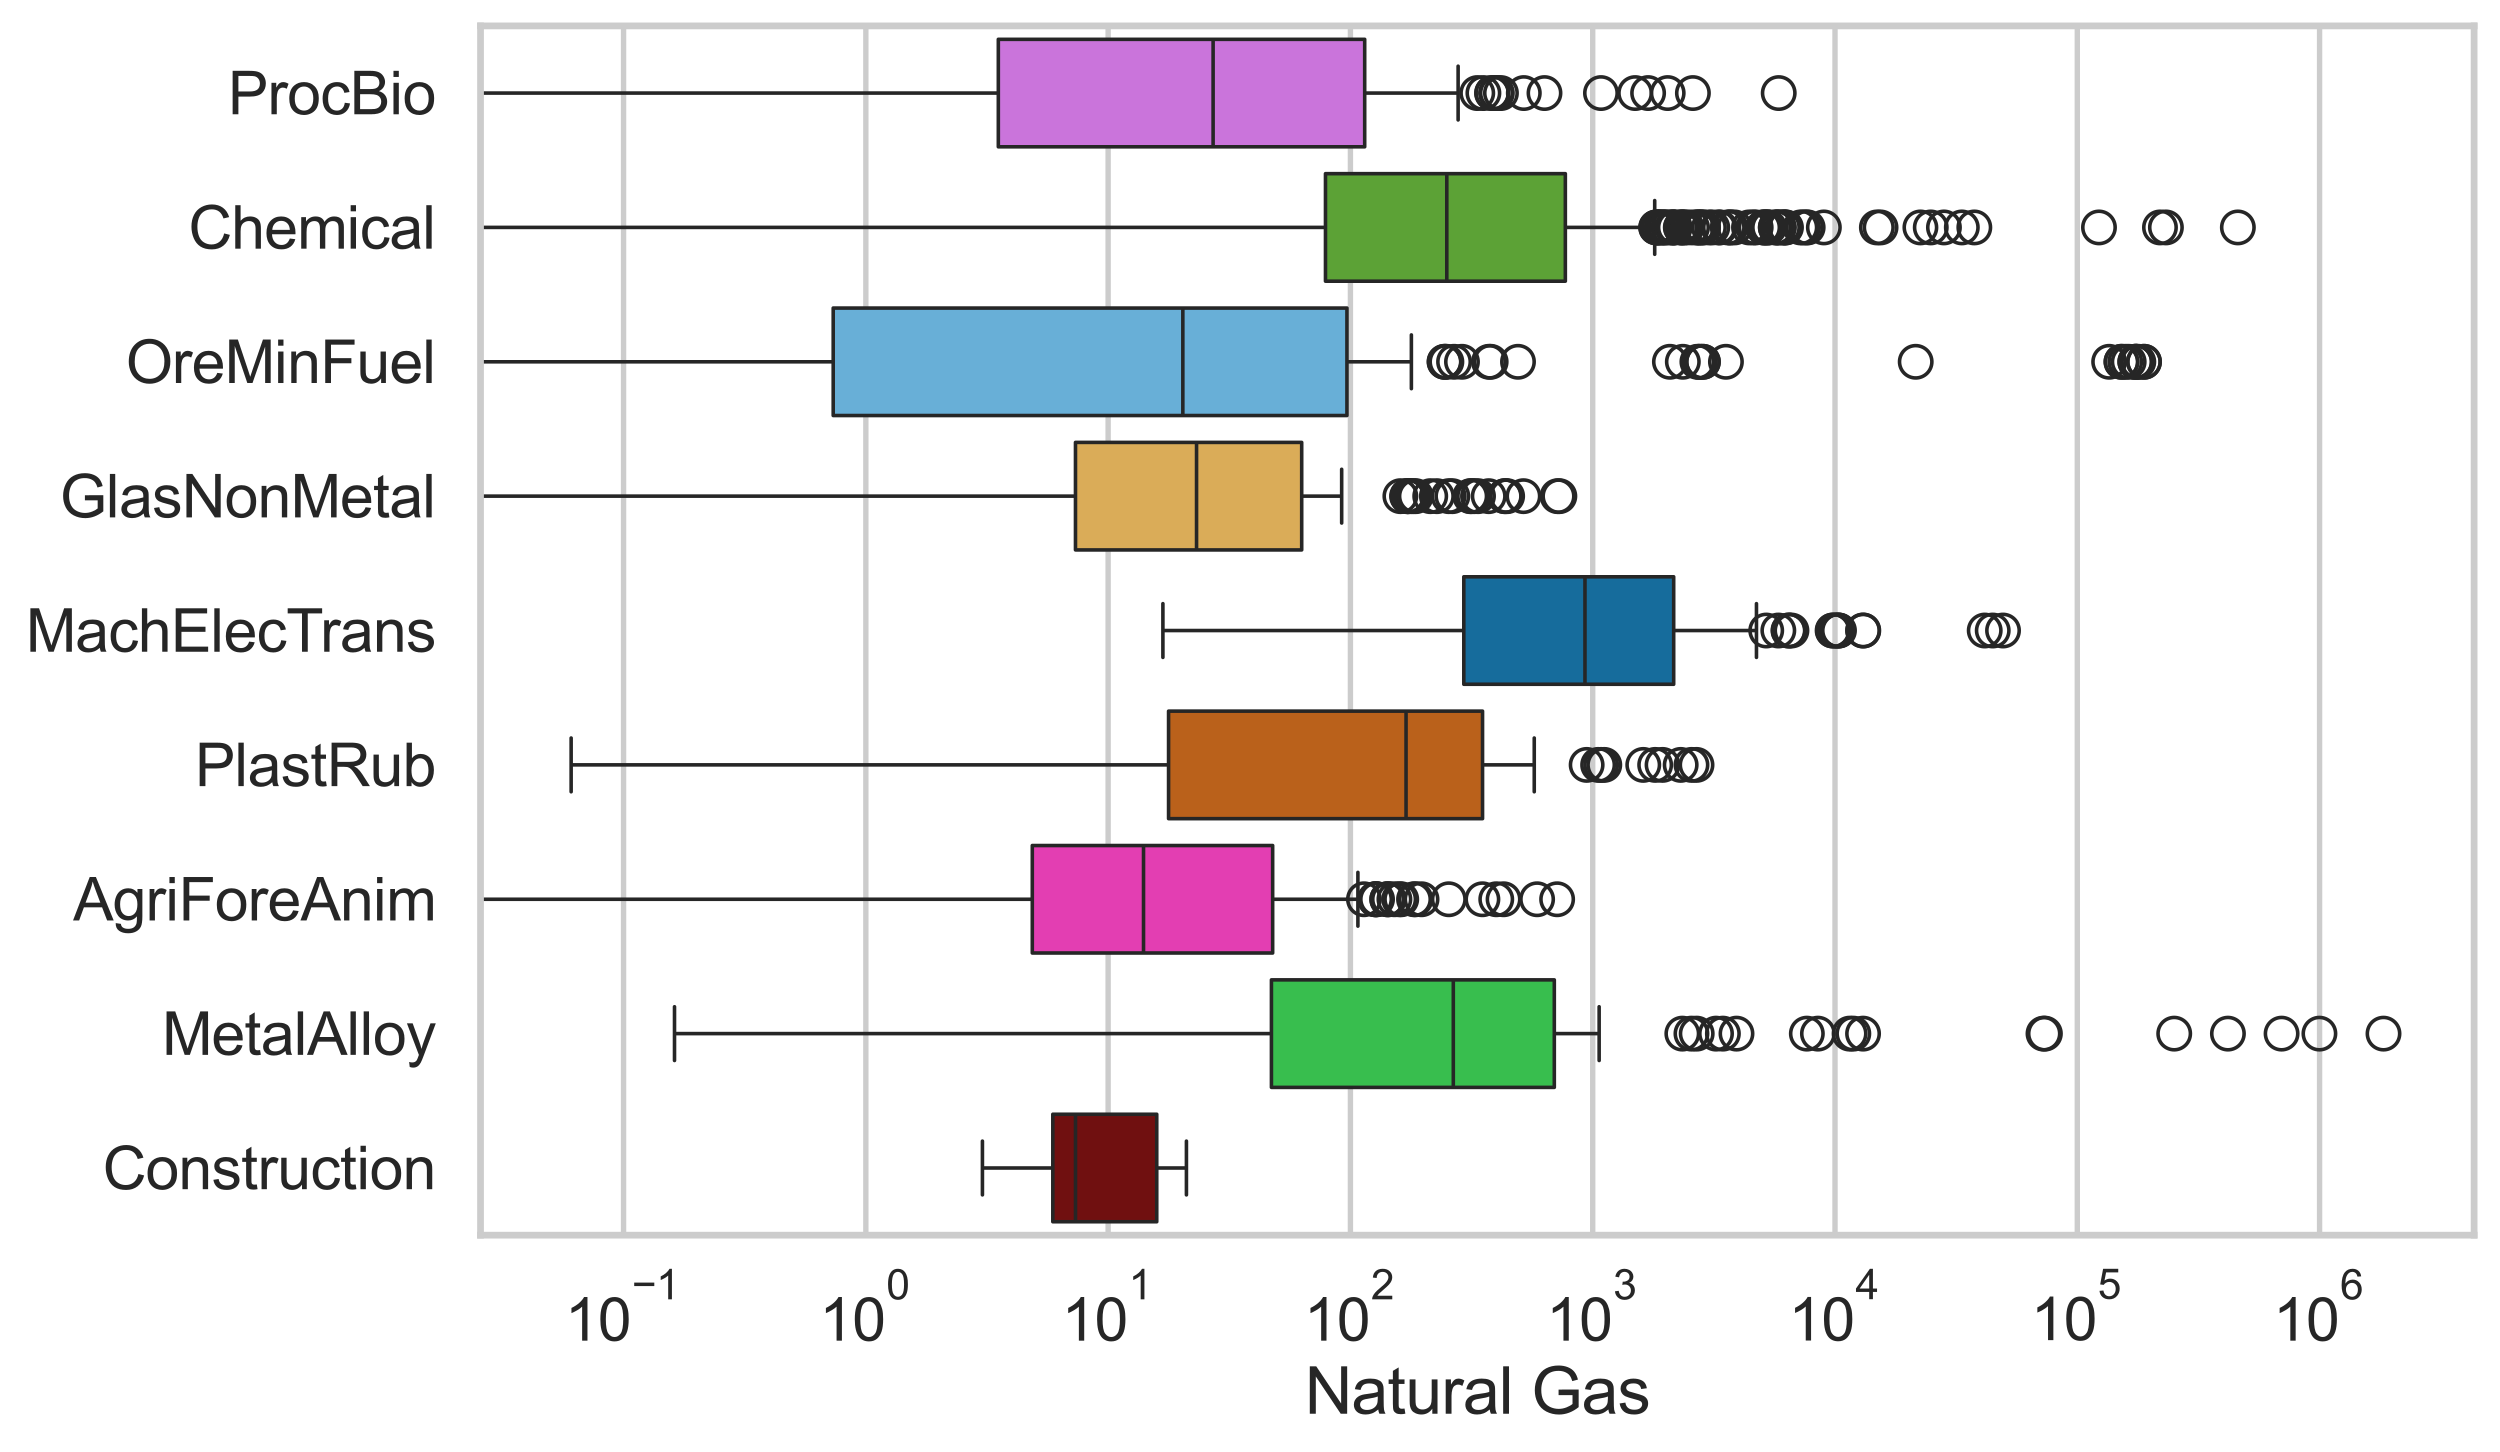 <?xml version="1.0" encoding="utf-8" standalone="no"?>
<!DOCTYPE svg PUBLIC "-//W3C//DTD SVG 1.1//EN"
  "http://www.w3.org/Graphics/SVG/1.1/DTD/svg11.dtd">
<svg xmlns:xlink="http://www.w3.org/1999/xlink" width="695.577pt" height="404.121pt" viewBox="0 0 695.577 404.121" xmlns="http://www.w3.org/2000/svg" version="1.1">
 <defs>
  <style type="text/css">*{stroke-linejoin: round; stroke-linecap: butt}</style>
 </defs>
 <g id="figure_1">
  <g id="patch_1">
   <path d="M 0 404.121 
L 695.577 404.121 
L 695.577 0 
L 0 0 
z
" style="fill: #ffffff"/>
  </g>
  <g id="axes_1">
   <g id="patch_2">
    <path d="M 133.697 343.665 
L 688.377 343.665 
L 688.377 7.2 
L 133.697 7.2 
z
" style="fill: #ffffff"/>
   </g>
   <g id="matplotlib.axis_1">
    <g id="xtick_1">
     <g id="line2d_1">
      <path d="M 173.492 343.665 
L 173.492 7.2 
" clip-path="url(#p4b7db82aac)" style="fill: none; stroke: #cccccc; stroke-width: 1.5; stroke-linecap: round"/>
     </g>
     <g id="text_1">
      <!-- $\mathdefault{10^{-1}}$ -->
      <g style="fill: #262626" transform="translate(157.157 373.18) scale(0.165 -0.165)">
       <defs>
        <path id="ArialMT-31" d="M 2384 0 
L 1822 0 
L 1822 3584 
Q 1619 3391 1289 3197 
Q 959 3003 697 2906 
L 697 3450 
Q 1169 3672 1522 3987 
Q 1875 4303 2022 4600 
L 2384 4600 
L 2384 0 
z
" transform="scale(0.016)"/>
        <path id="ArialMT-30" d="M 266 2259 
Q 266 3072 433 3567 
Q 600 4063 929 4331 
Q 1259 4600 1759 4600 
Q 2128 4600 2406 4451 
Q 2684 4303 2865 4023 
Q 3047 3744 3150 3342 
Q 3253 2941 3253 2259 
Q 3253 1453 3087 958 
Q 2922 463 2592 192 
Q 2263 -78 1759 -78 
Q 1097 -78 719 397 
Q 266 969 266 2259 
z
M 844 2259 
Q 844 1131 1108 757 
Q 1372 384 1759 384 
Q 2147 384 2411 759 
Q 2675 1134 2675 2259 
Q 2675 3391 2411 3762 
Q 2147 4134 1753 4134 
Q 1366 4134 1134 3806 
Q 844 3388 844 2259 
z
" transform="scale(0.016)"/>
        <path id="ArialMT-2212" d="M 3381 1997 
L 356 1997 
L 356 2522 
L 3381 2522 
L 3381 1997 
z
" transform="scale(0.016)"/>
       </defs>
       <use xlink:href="#ArialMT-31" transform="translate(0 0.994)"/>
       <use xlink:href="#ArialMT-30" transform="translate(55.615 0.994)"/>
       <use xlink:href="#ArialMT-2212" transform="translate(112.973 70.688) scale(0.7)"/>
       <use xlink:href="#ArialMT-31" transform="translate(153.852 70.688) scale(0.7)"/>
      </g>
     </g>
    </g>
    <g id="xtick_2">
     <g id="line2d_2">
      <path d="M 240.904 343.665 
L 240.904 7.2 
" clip-path="url(#p4b7db82aac)" style="fill: none; stroke: #cccccc; stroke-width: 1.5; stroke-linecap: round"/>
     </g>
     <g id="text_2">
      <!-- $\mathdefault{10^{0}}$ -->
      <g style="fill: #262626" transform="translate(227.952 373.18) scale(0.165 -0.165)">
       <use xlink:href="#ArialMT-31" transform="translate(0 0.994)"/>
       <use xlink:href="#ArialMT-30" transform="translate(55.615 0.994)"/>
       <use xlink:href="#ArialMT-30" transform="translate(112.973 70.688) scale(0.7)"/>
      </g>
     </g>
    </g>
    <g id="xtick_3">
     <g id="line2d_3">
      <path d="M 308.317 343.665 
L 308.317 7.2 
" clip-path="url(#p4b7db82aac)" style="fill: none; stroke: #cccccc; stroke-width: 1.5; stroke-linecap: round"/>
     </g>
     <g id="text_3">
      <!-- $\mathdefault{10^{1}}$ -->
      <g style="fill: #262626" transform="translate(295.365 373.18) scale(0.165 -0.165)">
       <use xlink:href="#ArialMT-31" transform="translate(0 0.994)"/>
       <use xlink:href="#ArialMT-30" transform="translate(55.615 0.994)"/>
       <use xlink:href="#ArialMT-31" transform="translate(112.973 70.688) scale(0.7)"/>
      </g>
     </g>
    </g>
    <g id="xtick_4">
     <g id="line2d_4">
      <path d="M 375.73 343.665 
L 375.73 7.2 
" clip-path="url(#p4b7db82aac)" style="fill: none; stroke: #cccccc; stroke-width: 1.5; stroke-linecap: round"/>
     </g>
     <g id="text_4">
      <!-- $\mathdefault{10^{2}}$ -->
      <g style="fill: #262626" transform="translate(362.777 373.18) scale(0.165 -0.165)">
       <defs>
        <path id="ArialMT-32" d="M 3222 541 
L 3222 0 
L 194 0 
Q 188 203 259 391 
Q 375 700 629 1000 
Q 884 1300 1366 1694 
Q 2113 2306 2375 2664 
Q 2638 3022 2638 3341 
Q 2638 3675 2398 3904 
Q 2159 4134 1775 4134 
Q 1369 4134 1125 3890 
Q 881 3647 878 3216 
L 300 3275 
Q 359 3922 746 4261 
Q 1134 4600 1788 4600 
Q 2447 4600 2831 4234 
Q 3216 3869 3216 3328 
Q 3216 3053 3103 2787 
Q 2991 2522 2730 2228 
Q 2469 1934 1863 1422 
Q 1356 997 1212 845 
Q 1069 694 975 541 
L 3222 541 
z
" transform="scale(0.016)"/>
       </defs>
       <use xlink:href="#ArialMT-31" transform="translate(0 0.994)"/>
       <use xlink:href="#ArialMT-30" transform="translate(55.615 0.994)"/>
       <use xlink:href="#ArialMT-32" transform="translate(112.973 70.688) scale(0.7)"/>
      </g>
     </g>
    </g>
    <g id="xtick_5">
     <g id="line2d_5">
      <path d="M 443.142 343.665 
L 443.142 7.2 
" clip-path="url(#p4b7db82aac)" style="fill: none; stroke: #cccccc; stroke-width: 1.5; stroke-linecap: round"/>
     </g>
     <g id="text_5">
      <!-- $\mathdefault{10^{3}}$ -->
      <g style="fill: #262626" transform="translate(430.19 373.18) scale(0.165 -0.165)">
       <defs>
        <path id="ArialMT-33" d="M 269 1209 
L 831 1284 
Q 928 806 1161 595 
Q 1394 384 1728 384 
Q 2125 384 2398 659 
Q 2672 934 2672 1341 
Q 2672 1728 2419 1979 
Q 2166 2231 1775 2231 
Q 1616 2231 1378 2169 
L 1441 2663 
Q 1497 2656 1531 2656 
Q 1891 2656 2178 2843 
Q 2466 3031 2466 3422 
Q 2466 3731 2256 3934 
Q 2047 4138 1716 4138 
Q 1388 4138 1169 3931 
Q 950 3725 888 3313 
L 325 3413 
Q 428 3978 793 4289 
Q 1159 4600 1703 4600 
Q 2078 4600 2393 4439 
Q 2709 4278 2876 4000 
Q 3044 3722 3044 3409 
Q 3044 3113 2884 2869 
Q 2725 2625 2413 2481 
Q 2819 2388 3044 2092 
Q 3269 1797 3269 1353 
Q 3269 753 2831 336 
Q 2394 -81 1725 -81 
Q 1122 -81 723 278 
Q 325 638 269 1209 
z
" transform="scale(0.016)"/>
       </defs>
       <use xlink:href="#ArialMT-31" transform="translate(0 0.994)"/>
       <use xlink:href="#ArialMT-30" transform="translate(55.615 0.994)"/>
       <use xlink:href="#ArialMT-33" transform="translate(112.973 70.688) scale(0.7)"/>
      </g>
     </g>
    </g>
    <g id="xtick_6">
     <g id="line2d_6">
      <path d="M 510.555 343.665 
L 510.555 7.2 
" clip-path="url(#p4b7db82aac)" style="fill: none; stroke: #cccccc; stroke-width: 1.5; stroke-linecap: round"/>
     </g>
     <g id="text_6">
      <!-- $\mathdefault{10^{4}}$ -->
      <g style="fill: #262626" transform="translate(497.603 373.015) scale(0.165 -0.165)">
       <defs>
        <path id="ArialMT-34" d="M 2069 0 
L 2069 1097 
L 81 1097 
L 81 1613 
L 2172 4581 
L 2631 4581 
L 2631 1613 
L 3250 1613 
L 3250 1097 
L 2631 1097 
L 2631 0 
L 2069 0 
z
M 2069 1613 
L 2069 3678 
L 634 1613 
L 2069 1613 
z
" transform="scale(0.016)"/>
       </defs>
       <use xlink:href="#ArialMT-31" transform="translate(0 0.202)"/>
       <use xlink:href="#ArialMT-30" transform="translate(55.615 0.202)"/>
       <use xlink:href="#ArialMT-34" transform="translate(112.973 69.895) scale(0.7)"/>
      </g>
     </g>
    </g>
    <g id="xtick_7">
     <g id="line2d_7">
      <path d="M 577.968 343.665 
L 577.968 7.2 
" clip-path="url(#p4b7db82aac)" style="fill: none; stroke: #cccccc; stroke-width: 1.5; stroke-linecap: round"/>
     </g>
     <g id="text_7">
      <!-- $\mathdefault{10^{5}}$ -->
      <g style="fill: #262626" transform="translate(565.015 373.015) scale(0.165 -0.165)">
       <defs>
        <path id="ArialMT-35" d="M 266 1200 
L 856 1250 
Q 922 819 1161 601 
Q 1400 384 1738 384 
Q 2144 384 2425 690 
Q 2706 997 2706 1503 
Q 2706 1984 2436 2262 
Q 2166 2541 1728 2541 
Q 1456 2541 1237 2417 
Q 1019 2294 894 2097 
L 366 2166 
L 809 4519 
L 3088 4519 
L 3088 3981 
L 1259 3981 
L 1013 2750 
Q 1425 3038 1878 3038 
Q 2478 3038 2890 2622 
Q 3303 2206 3303 1553 
Q 3303 931 2941 478 
Q 2500 -78 1738 -78 
Q 1113 -78 717 272 
Q 322 622 266 1200 
z
" transform="scale(0.016)"/>
       </defs>
       <use xlink:href="#ArialMT-31" transform="translate(0 0.88)"/>
       <use xlink:href="#ArialMT-30" transform="translate(55.615 0.88)"/>
       <use xlink:href="#ArialMT-35" transform="translate(112.973 70.573) scale(0.7)"/>
      </g>
     </g>
    </g>
    <g id="xtick_8">
     <g id="line2d_8">
      <path d="M 645.38 343.665 
L 645.38 7.2 
" clip-path="url(#p4b7db82aac)" style="fill: none; stroke: #cccccc; stroke-width: 1.5; stroke-linecap: round"/>
     </g>
     <g id="text_8">
      <!-- $\mathdefault{10^{6}}$ -->
      <g style="fill: #262626" transform="translate(632.428 373.18) scale(0.165 -0.165)">
       <defs>
        <path id="ArialMT-36" d="M 3184 3459 
L 2625 3416 
Q 2550 3747 2413 3897 
Q 2184 4138 1850 4138 
Q 1581 4138 1378 3988 
Q 1113 3794 959 3422 
Q 806 3050 800 2363 
Q 1003 2672 1297 2822 
Q 1591 2972 1913 2972 
Q 2475 2972 2870 2558 
Q 3266 2144 3266 1488 
Q 3266 1056 3080 686 
Q 2894 316 2569 119 
Q 2244 -78 1831 -78 
Q 1128 -78 684 439 
Q 241 956 241 2144 
Q 241 3472 731 4075 
Q 1159 4600 1884 4600 
Q 2425 4600 2770 4297 
Q 3116 3994 3184 3459 
z
M 888 1484 
Q 888 1194 1011 928 
Q 1134 663 1356 523 
Q 1578 384 1822 384 
Q 2178 384 2434 671 
Q 2691 959 2691 1453 
Q 2691 1928 2437 2201 
Q 2184 2475 1800 2475 
Q 1419 2475 1153 2201 
Q 888 1928 888 1484 
z
" transform="scale(0.016)"/>
       </defs>
       <use xlink:href="#ArialMT-31" transform="translate(0 0.994)"/>
       <use xlink:href="#ArialMT-30" transform="translate(55.615 0.994)"/>
       <use xlink:href="#ArialMT-36" transform="translate(112.973 70.688) scale(0.7)"/>
      </g>
     </g>
    </g>
    <g id="xtick_9"/>
    <g id="xtick_10"/>
    <g id="xtick_11"/>
    <g id="xtick_12"/>
    <g id="xtick_13"/>
    <g id="xtick_14"/>
    <g id="xtick_15"/>
    <g id="xtick_16"/>
    <g id="xtick_17"/>
    <g id="xtick_18"/>
    <g id="xtick_19"/>
    <g id="xtick_20"/>
    <g id="xtick_21"/>
    <g id="xtick_22"/>
    <g id="xtick_23"/>
    <g id="xtick_24"/>
    <g id="xtick_25"/>
    <g id="xtick_26"/>
    <g id="xtick_27"/>
    <g id="xtick_28"/>
    <g id="xtick_29"/>
    <g id="xtick_30"/>
    <g id="xtick_31"/>
    <g id="xtick_32"/>
    <g id="xtick_33"/>
    <g id="xtick_34"/>
    <g id="xtick_35"/>
    <g id="xtick_36"/>
    <g id="xtick_37"/>
    <g id="xtick_38"/>
    <g id="xtick_39"/>
    <g id="xtick_40"/>
    <g id="xtick_41"/>
    <g id="xtick_42"/>
    <g id="xtick_43"/>
    <g id="xtick_44"/>
    <g id="xtick_45"/>
    <g id="xtick_46"/>
    <g id="xtick_47"/>
    <g id="xtick_48"/>
    <g id="xtick_49"/>
    <g id="xtick_50"/>
    <g id="xtick_51"/>
    <g id="xtick_52"/>
    <g id="xtick_53"/>
    <g id="xtick_54"/>
    <g id="xtick_55"/>
    <g id="xtick_56"/>
    <g id="xtick_57"/>
    <g id="xtick_58"/>
    <g id="xtick_59"/>
    <g id="xtick_60"/>
    <g id="xtick_61"/>
    <g id="xtick_62"/>
    <g id="xtick_63"/>
    <g id="xtick_64"/>
    <g id="xtick_65"/>
    <g id="xtick_66"/>
    <g id="xtick_67"/>
    <g id="xtick_68"/>
    <g id="xtick_69"/>
    <g id="xtick_70"/>
    <g id="xtick_71"/>
    <g id="xtick_72"/>
    <g id="xtick_73"/>
    <g id="xtick_74"/>
    <g id="text_9">
     <!-- Natural Gas -->
     <g style="fill: #262626" transform="translate(363.021 393.344) scale(0.18 -0.18)">
      <defs>
       <path id="ArialMT-4e" d="M 488 0 
L 488 4581 
L 1109 4581 
L 3516 984 
L 3516 4581 
L 4097 4581 
L 4097 0 
L 3475 0 
L 1069 3600 
L 1069 0 
L 488 0 
z
" transform="scale(0.016)"/>
       <path id="ArialMT-61" d="M 2588 409 
Q 2275 144 1986 34 
Q 1697 -75 1366 -75 
Q 819 -75 525 192 
Q 231 459 231 875 
Q 231 1119 342 1320 
Q 453 1522 633 1644 
Q 813 1766 1038 1828 
Q 1203 1872 1538 1913 
Q 2219 1994 2541 2106 
Q 2544 2222 2544 2253 
Q 2544 2597 2384 2738 
Q 2169 2928 1744 2928 
Q 1347 2928 1158 2789 
Q 969 2650 878 2297 
L 328 2372 
Q 403 2725 575 2942 
Q 747 3159 1072 3276 
Q 1397 3394 1825 3394 
Q 2250 3394 2515 3294 
Q 2781 3194 2906 3042 
Q 3031 2891 3081 2659 
Q 3109 2516 3109 2141 
L 3109 1391 
Q 3109 606 3145 398 
Q 3181 191 3288 0 
L 2700 0 
Q 2613 175 2588 409 
z
M 2541 1666 
Q 2234 1541 1622 1453 
Q 1275 1403 1131 1340 
Q 988 1278 909 1158 
Q 831 1038 831 891 
Q 831 666 1001 516 
Q 1172 366 1500 366 
Q 1825 366 2078 508 
Q 2331 650 2450 897 
Q 2541 1088 2541 1459 
L 2541 1666 
z
" transform="scale(0.016)"/>
       <path id="ArialMT-74" d="M 1650 503 
L 1731 6 
Q 1494 -44 1306 -44 
Q 1000 -44 831 53 
Q 663 150 594 308 
Q 525 466 525 972 
L 525 2881 
L 113 2881 
L 113 3319 
L 525 3319 
L 525 4141 
L 1084 4478 
L 1084 3319 
L 1650 3319 
L 1650 2881 
L 1084 2881 
L 1084 941 
Q 1084 700 1114 631 
Q 1144 563 1211 522 
Q 1278 481 1403 481 
Q 1497 481 1650 503 
z
" transform="scale(0.016)"/>
       <path id="ArialMT-75" d="M 2597 0 
L 2597 488 
Q 2209 -75 1544 -75 
Q 1250 -75 995 37 
Q 741 150 617 320 
Q 494 491 444 738 
Q 409 903 409 1263 
L 409 3319 
L 972 3319 
L 972 1478 
Q 972 1038 1006 884 
Q 1059 663 1231 536 
Q 1403 409 1656 409 
Q 1909 409 2131 539 
Q 2353 669 2445 892 
Q 2538 1116 2538 1541 
L 2538 3319 
L 3100 3319 
L 3100 0 
L 2597 0 
z
" transform="scale(0.016)"/>
       <path id="ArialMT-72" d="M 416 0 
L 416 3319 
L 922 3319 
L 922 2816 
Q 1116 3169 1280 3281 
Q 1444 3394 1641 3394 
Q 1925 3394 2219 3213 
L 2025 2691 
Q 1819 2813 1613 2813 
Q 1428 2813 1281 2702 
Q 1134 2591 1072 2394 
Q 978 2094 978 1738 
L 978 0 
L 416 0 
z
" transform="scale(0.016)"/>
       <path id="ArialMT-6c" d="M 409 0 
L 409 4581 
L 972 4581 
L 972 0 
L 409 0 
z
" transform="scale(0.016)"/>
       <path id="ArialMT-20" transform="scale(0.016)"/>
       <path id="ArialMT-47" d="M 2638 1797 
L 2638 2334 
L 4578 2338 
L 4578 638 
Q 4131 281 3656 101 
Q 3181 -78 2681 -78 
Q 2006 -78 1454 211 
Q 903 500 622 1047 
Q 341 1594 341 2269 
Q 341 2938 620 3517 
Q 900 4097 1425 4378 
Q 1950 4659 2634 4659 
Q 3131 4659 3532 4498 
Q 3934 4338 4162 4050 
Q 4391 3763 4509 3300 
L 3963 3150 
Q 3859 3500 3706 3700 
Q 3553 3900 3268 4020 
Q 2984 4141 2638 4141 
Q 2222 4141 1919 4014 
Q 1616 3888 1430 3681 
Q 1244 3475 1141 3228 
Q 966 2803 966 2306 
Q 966 1694 1177 1281 
Q 1388 869 1791 669 
Q 2194 469 2647 469 
Q 3041 469 3416 620 
Q 3791 772 3984 944 
L 3984 1797 
L 2638 1797 
z
" transform="scale(0.016)"/>
       <path id="ArialMT-73" d="M 197 991 
L 753 1078 
Q 800 744 1014 566 
Q 1228 388 1613 388 
Q 2000 388 2187 545 
Q 2375 703 2375 916 
Q 2375 1106 2209 1216 
Q 2094 1291 1634 1406 
Q 1016 1563 777 1677 
Q 538 1791 414 1992 
Q 291 2194 291 2438 
Q 291 2659 392 2848 
Q 494 3038 669 3163 
Q 800 3259 1026 3326 
Q 1253 3394 1513 3394 
Q 1903 3394 2198 3281 
Q 2494 3169 2634 2976 
Q 2775 2784 2828 2463 
L 2278 2388 
Q 2241 2644 2061 2787 
Q 1881 2931 1553 2931 
Q 1166 2931 1000 2803 
Q 834 2675 834 2503 
Q 834 2394 903 2306 
Q 972 2216 1119 2156 
Q 1203 2125 1616 2013 
Q 2213 1853 2448 1751 
Q 2684 1650 2818 1456 
Q 2953 1263 2953 975 
Q 2953 694 2789 445 
Q 2625 197 2315 61 
Q 2006 -75 1616 -75 
Q 969 -75 630 194 
Q 291 463 197 991 
z
" transform="scale(0.016)"/>
      </defs>
      <use xlink:href="#ArialMT-4e"/>
      <use xlink:href="#ArialMT-61" transform="translate(72.217 0)"/>
      <use xlink:href="#ArialMT-74" transform="translate(127.832 0)"/>
      <use xlink:href="#ArialMT-75" transform="translate(155.615 0)"/>
      <use xlink:href="#ArialMT-72" transform="translate(211.23 0)"/>
      <use xlink:href="#ArialMT-61" transform="translate(244.531 0)"/>
      <use xlink:href="#ArialMT-6c" transform="translate(300.146 0)"/>
      <use xlink:href="#ArialMT-20" transform="translate(322.363 0)"/>
      <use xlink:href="#ArialMT-47" transform="translate(350.146 0)"/>
      <use xlink:href="#ArialMT-61" transform="translate(427.93 0)"/>
      <use xlink:href="#ArialMT-73" transform="translate(483.545 0)"/>
     </g>
    </g>
   </g>
   <g id="matplotlib.axis_2">
    <g id="ytick_1">
     <g id="text_10">
      <!-- ProcBio -->
      <g style="fill: #262626" transform="translate(63.424 31.798) scale(0.165 -0.165)">
       <defs>
        <path id="ArialMT-50" d="M 494 0 
L 494 4581 
L 2222 4581 
Q 2678 4581 2919 4538 
Q 3256 4481 3484 4323 
Q 3713 4166 3852 3881 
Q 3991 3597 3991 3256 
Q 3991 2672 3619 2267 
Q 3247 1863 2275 1863 
L 1100 1863 
L 1100 0 
L 494 0 
z
M 1100 2403 
L 2284 2403 
Q 2872 2403 3119 2622 
Q 3366 2841 3366 3238 
Q 3366 3525 3220 3729 
Q 3075 3934 2838 4000 
Q 2684 4041 2272 4041 
L 1100 4041 
L 1100 2403 
z
" transform="scale(0.016)"/>
        <path id="ArialMT-6f" d="M 213 1659 
Q 213 2581 725 3025 
Q 1153 3394 1769 3394 
Q 2453 3394 2887 2945 
Q 3322 2497 3322 1706 
Q 3322 1066 3130 698 
Q 2938 331 2570 128 
Q 2203 -75 1769 -75 
Q 1072 -75 642 372 
Q 213 819 213 1659 
z
M 791 1659 
Q 791 1022 1069 705 
Q 1347 388 1769 388 
Q 2188 388 2466 706 
Q 2744 1025 2744 1678 
Q 2744 2294 2464 2611 
Q 2184 2928 1769 2928 
Q 1347 2928 1069 2612 
Q 791 2297 791 1659 
z
" transform="scale(0.016)"/>
        <path id="ArialMT-63" d="M 2588 1216 
L 3141 1144 
Q 3050 572 2676 248 
Q 2303 -75 1759 -75 
Q 1078 -75 664 370 
Q 250 816 250 1647 
Q 250 2184 428 2587 
Q 606 2991 970 3192 
Q 1334 3394 1763 3394 
Q 2303 3394 2647 3120 
Q 2991 2847 3088 2344 
L 2541 2259 
Q 2463 2594 2264 2762 
Q 2066 2931 1784 2931 
Q 1359 2931 1093 2626 
Q 828 2322 828 1663 
Q 828 994 1084 691 
Q 1341 388 1753 388 
Q 2084 388 2306 591 
Q 2528 794 2588 1216 
z
" transform="scale(0.016)"/>
        <path id="ArialMT-42" d="M 469 0 
L 469 4581 
L 2188 4581 
Q 2713 4581 3030 4442 
Q 3347 4303 3526 4014 
Q 3706 3725 3706 3409 
Q 3706 3116 3547 2856 
Q 3388 2597 3066 2438 
Q 3481 2316 3704 2022 
Q 3928 1728 3928 1328 
Q 3928 1006 3792 729 
Q 3656 453 3456 303 
Q 3256 153 2954 76 
Q 2653 0 2216 0 
L 469 0 
z
M 1075 2656 
L 2066 2656 
Q 2469 2656 2644 2709 
Q 2875 2778 2992 2937 
Q 3109 3097 3109 3338 
Q 3109 3566 3000 3739 
Q 2891 3913 2687 3977 
Q 2484 4041 1991 4041 
L 1075 4041 
L 1075 2656 
z
M 1075 541 
L 2216 541 
Q 2509 541 2628 563 
Q 2838 600 2978 687 
Q 3119 775 3209 942 
Q 3300 1109 3300 1328 
Q 3300 1584 3169 1773 
Q 3038 1963 2805 2039 
Q 2572 2116 2134 2116 
L 1075 2116 
L 1075 541 
z
" transform="scale(0.016)"/>
        <path id="ArialMT-69" d="M 425 3934 
L 425 4581 
L 988 4581 
L 988 3934 
L 425 3934 
z
M 425 0 
L 425 3319 
L 988 3319 
L 988 0 
L 425 0 
z
" transform="scale(0.016)"/>
       </defs>
       <use xlink:href="#ArialMT-50"/>
       <use xlink:href="#ArialMT-72" transform="translate(66.699 0)"/>
       <use xlink:href="#ArialMT-6f" transform="translate(100 0)"/>
       <use xlink:href="#ArialMT-63" transform="translate(155.615 0)"/>
       <use xlink:href="#ArialMT-42" transform="translate(205.615 0)"/>
       <use xlink:href="#ArialMT-69" transform="translate(272.314 0)"/>
       <use xlink:href="#ArialMT-6f" transform="translate(294.531 0)"/>
      </g>
     </g>
    </g>
    <g id="ytick_2">
     <g id="text_11">
      <!-- Chemical -->
      <g style="fill: #262626" transform="translate(52.428 69.183) scale(0.165 -0.165)">
       <defs>
        <path id="ArialMT-43" d="M 3763 1606 
L 4369 1453 
Q 4178 706 3683 314 
Q 3188 -78 2472 -78 
Q 1731 -78 1267 223 
Q 803 525 561 1097 
Q 319 1669 319 2325 
Q 319 3041 592 3573 
Q 866 4106 1370 4382 
Q 1875 4659 2481 4659 
Q 3169 4659 3637 4309 
Q 4106 3959 4291 3325 
L 3694 3184 
Q 3534 3684 3231 3912 
Q 2928 4141 2469 4141 
Q 1941 4141 1586 3887 
Q 1231 3634 1087 3207 
Q 944 2781 944 2328 
Q 944 1744 1114 1308 
Q 1284 872 1643 656 
Q 2003 441 2422 441 
Q 2931 441 3284 734 
Q 3638 1028 3763 1606 
z
" transform="scale(0.016)"/>
        <path id="ArialMT-68" d="M 422 0 
L 422 4581 
L 984 4581 
L 984 2938 
Q 1378 3394 1978 3394 
Q 2347 3394 2619 3248 
Q 2891 3103 3008 2847 
Q 3125 2591 3125 2103 
L 3125 0 
L 2563 0 
L 2563 2103 
Q 2563 2525 2380 2717 
Q 2197 2909 1863 2909 
Q 1613 2909 1392 2779 
Q 1172 2650 1078 2428 
Q 984 2206 984 1816 
L 984 0 
L 422 0 
z
" transform="scale(0.016)"/>
        <path id="ArialMT-65" d="M 2694 1069 
L 3275 997 
Q 3138 488 2766 206 
Q 2394 -75 1816 -75 
Q 1088 -75 661 373 
Q 234 822 234 1631 
Q 234 2469 665 2931 
Q 1097 3394 1784 3394 
Q 2450 3394 2872 2941 
Q 3294 2488 3294 1666 
Q 3294 1616 3291 1516 
L 816 1516 
Q 847 969 1125 678 
Q 1403 388 1819 388 
Q 2128 388 2347 550 
Q 2566 713 2694 1069 
z
M 847 1978 
L 2700 1978 
Q 2663 2397 2488 2606 
Q 2219 2931 1791 2931 
Q 1403 2931 1139 2672 
Q 875 2413 847 1978 
z
" transform="scale(0.016)"/>
        <path id="ArialMT-6d" d="M 422 0 
L 422 3319 
L 925 3319 
L 925 2853 
Q 1081 3097 1340 3245 
Q 1600 3394 1931 3394 
Q 2300 3394 2536 3241 
Q 2772 3088 2869 2813 
Q 3263 3394 3894 3394 
Q 4388 3394 4653 3120 
Q 4919 2847 4919 2278 
L 4919 0 
L 4359 0 
L 4359 2091 
Q 4359 2428 4304 2576 
Q 4250 2725 4106 2815 
Q 3963 2906 3769 2906 
Q 3419 2906 3187 2673 
Q 2956 2441 2956 1928 
L 2956 0 
L 2394 0 
L 2394 2156 
Q 2394 2531 2256 2718 
Q 2119 2906 1806 2906 
Q 1569 2906 1367 2781 
Q 1166 2656 1075 2415 
Q 984 2175 984 1722 
L 984 0 
L 422 0 
z
" transform="scale(0.016)"/>
       </defs>
       <use xlink:href="#ArialMT-43"/>
       <use xlink:href="#ArialMT-68" transform="translate(72.217 0)"/>
       <use xlink:href="#ArialMT-65" transform="translate(127.832 0)"/>
       <use xlink:href="#ArialMT-6d" transform="translate(183.447 0)"/>
       <use xlink:href="#ArialMT-69" transform="translate(266.748 0)"/>
       <use xlink:href="#ArialMT-63" transform="translate(288.965 0)"/>
       <use xlink:href="#ArialMT-61" transform="translate(338.965 0)"/>
       <use xlink:href="#ArialMT-6c" transform="translate(394.58 0)"/>
      </g>
     </g>
    </g>
    <g id="ytick_3">
     <g id="text_12">
      <!-- OreMinFuel -->
      <g style="fill: #262626" transform="translate(35.013 106.568) scale(0.165 -0.165)">
       <defs>
        <path id="ArialMT-4f" d="M 309 2231 
Q 309 3372 921 4017 
Q 1534 4663 2503 4663 
Q 3138 4663 3647 4359 
Q 4156 4056 4423 3514 
Q 4691 2972 4691 2284 
Q 4691 1588 4409 1038 
Q 4128 488 3612 205 
Q 3097 -78 2500 -78 
Q 1853 -78 1343 234 
Q 834 547 571 1087 
Q 309 1628 309 2231 
z
M 934 2222 
Q 934 1394 1379 917 
Q 1825 441 2497 441 
Q 3181 441 3623 922 
Q 4066 1403 4066 2288 
Q 4066 2847 3877 3264 
Q 3688 3681 3323 3911 
Q 2959 4141 2506 4141 
Q 1863 4141 1398 3698 
Q 934 3256 934 2222 
z
" transform="scale(0.016)"/>
        <path id="ArialMT-4d" d="M 475 0 
L 475 4581 
L 1388 4581 
L 2472 1338 
Q 2622 884 2691 659 
Q 2769 909 2934 1394 
L 4031 4581 
L 4847 4581 
L 4847 0 
L 4263 0 
L 4263 3834 
L 2931 0 
L 2384 0 
L 1059 3900 
L 1059 0 
L 475 0 
z
" transform="scale(0.016)"/>
        <path id="ArialMT-6e" d="M 422 0 
L 422 3319 
L 928 3319 
L 928 2847 
Q 1294 3394 1984 3394 
Q 2284 3394 2536 3286 
Q 2788 3178 2913 3003 
Q 3038 2828 3088 2588 
Q 3119 2431 3119 2041 
L 3119 0 
L 2556 0 
L 2556 2019 
Q 2556 2363 2490 2533 
Q 2425 2703 2258 2804 
Q 2091 2906 1866 2906 
Q 1506 2906 1245 2678 
Q 984 2450 984 1813 
L 984 0 
L 422 0 
z
" transform="scale(0.016)"/>
        <path id="ArialMT-46" d="M 525 0 
L 525 4581 
L 3616 4581 
L 3616 4041 
L 1131 4041 
L 1131 2622 
L 3281 2622 
L 3281 2081 
L 1131 2081 
L 1131 0 
L 525 0 
z
" transform="scale(0.016)"/>
       </defs>
       <use xlink:href="#ArialMT-4f"/>
       <use xlink:href="#ArialMT-72" transform="translate(77.783 0)"/>
       <use xlink:href="#ArialMT-65" transform="translate(111.084 0)"/>
       <use xlink:href="#ArialMT-4d" transform="translate(166.699 0)"/>
       <use xlink:href="#ArialMT-69" transform="translate(250 0)"/>
       <use xlink:href="#ArialMT-6e" transform="translate(272.217 0)"/>
       <use xlink:href="#ArialMT-46" transform="translate(327.832 0)"/>
       <use xlink:href="#ArialMT-75" transform="translate(388.916 0)"/>
       <use xlink:href="#ArialMT-65" transform="translate(444.531 0)"/>
       <use xlink:href="#ArialMT-6c" transform="translate(500.146 0)"/>
      </g>
     </g>
    </g>
    <g id="ytick_4">
     <g id="text_13">
      <!-- GlasNonMetal -->
      <g style="fill: #262626" transform="translate(16.659 143.953) scale(0.165 -0.165)">
       <use xlink:href="#ArialMT-47"/>
       <use xlink:href="#ArialMT-6c" transform="translate(77.783 0)"/>
       <use xlink:href="#ArialMT-61" transform="translate(100 0)"/>
       <use xlink:href="#ArialMT-73" transform="translate(155.615 0)"/>
       <use xlink:href="#ArialMT-4e" transform="translate(205.615 0)"/>
       <use xlink:href="#ArialMT-6f" transform="translate(277.832 0)"/>
       <use xlink:href="#ArialMT-6e" transform="translate(333.447 0)"/>
       <use xlink:href="#ArialMT-4d" transform="translate(389.062 0)"/>
       <use xlink:href="#ArialMT-65" transform="translate(472.363 0)"/>
       <use xlink:href="#ArialMT-74" transform="translate(527.979 0)"/>
       <use xlink:href="#ArialMT-61" transform="translate(555.762 0)"/>
       <use xlink:href="#ArialMT-6c" transform="translate(611.377 0)"/>
      </g>
     </g>
    </g>
    <g id="ytick_5">
     <g id="text_14">
      <!-- MachElecTrans -->
      <g style="fill: #262626" transform="translate(7.2 181.337) scale(0.165 -0.165)">
       <defs>
        <path id="ArialMT-45" d="M 506 0 
L 506 4581 
L 3819 4581 
L 3819 4041 
L 1113 4041 
L 1113 2638 
L 3647 2638 
L 3647 2100 
L 1113 2100 
L 1113 541 
L 3925 541 
L 3925 0 
L 506 0 
z
" transform="scale(0.016)"/>
        <path id="ArialMT-54" d="M 1659 0 
L 1659 4041 
L 150 4041 
L 150 4581 
L 3781 4581 
L 3781 4041 
L 2266 4041 
L 2266 0 
L 1659 0 
z
" transform="scale(0.016)"/>
       </defs>
       <use xlink:href="#ArialMT-4d"/>
       <use xlink:href="#ArialMT-61" transform="translate(83.301 0)"/>
       <use xlink:href="#ArialMT-63" transform="translate(138.916 0)"/>
       <use xlink:href="#ArialMT-68" transform="translate(188.916 0)"/>
       <use xlink:href="#ArialMT-45" transform="translate(244.531 0)"/>
       <use xlink:href="#ArialMT-6c" transform="translate(311.23 0)"/>
       <use xlink:href="#ArialMT-65" transform="translate(333.447 0)"/>
       <use xlink:href="#ArialMT-63" transform="translate(389.062 0)"/>
       <use xlink:href="#ArialMT-54" transform="translate(439.062 0)"/>
       <use xlink:href="#ArialMT-72" transform="translate(496.396 0)"/>
       <use xlink:href="#ArialMT-61" transform="translate(529.697 0)"/>
       <use xlink:href="#ArialMT-6e" transform="translate(585.312 0)"/>
       <use xlink:href="#ArialMT-73" transform="translate(640.928 0)"/>
      </g>
     </g>
    </g>
    <g id="ytick_6">
     <g id="text_15">
      <!-- PlastRub -->
      <g style="fill: #262626" transform="translate(54.248 218.722) scale(0.165 -0.165)">
       <defs>
        <path id="ArialMT-52" d="M 503 0 
L 503 4581 
L 2534 4581 
Q 3147 4581 3465 4457 
Q 3784 4334 3975 4021 
Q 4166 3709 4166 3331 
Q 4166 2844 3850 2509 
Q 3534 2175 2875 2084 
Q 3116 1969 3241 1856 
Q 3506 1613 3744 1247 
L 4541 0 
L 3778 0 
L 3172 953 
Q 2906 1366 2734 1584 
Q 2563 1803 2427 1890 
Q 2291 1978 2150 2013 
Q 2047 2034 1813 2034 
L 1109 2034 
L 1109 0 
L 503 0 
z
M 1109 2559 
L 2413 2559 
Q 2828 2559 3062 2645 
Q 3297 2731 3419 2920 
Q 3541 3109 3541 3331 
Q 3541 3656 3305 3865 
Q 3069 4075 2559 4075 
L 1109 4075 
L 1109 2559 
z
" transform="scale(0.016)"/>
        <path id="ArialMT-62" d="M 941 0 
L 419 0 
L 419 4581 
L 981 4581 
L 981 2947 
Q 1338 3394 1891 3394 
Q 2197 3394 2470 3270 
Q 2744 3147 2920 2923 
Q 3097 2700 3197 2384 
Q 3297 2069 3297 1709 
Q 3297 856 2875 390 
Q 2453 -75 1863 -75 
Q 1275 -75 941 416 
L 941 0 
z
M 934 1684 
Q 934 1088 1097 822 
Q 1363 388 1816 388 
Q 2184 388 2453 708 
Q 2722 1028 2722 1663 
Q 2722 2313 2464 2622 
Q 2206 2931 1841 2931 
Q 1472 2931 1203 2611 
Q 934 2291 934 1684 
z
" transform="scale(0.016)"/>
       </defs>
       <use xlink:href="#ArialMT-50"/>
       <use xlink:href="#ArialMT-6c" transform="translate(66.699 0)"/>
       <use xlink:href="#ArialMT-61" transform="translate(88.916 0)"/>
       <use xlink:href="#ArialMT-73" transform="translate(144.531 0)"/>
       <use xlink:href="#ArialMT-74" transform="translate(194.531 0)"/>
       <use xlink:href="#ArialMT-52" transform="translate(222.314 0)"/>
       <use xlink:href="#ArialMT-75" transform="translate(294.531 0)"/>
       <use xlink:href="#ArialMT-62" transform="translate(350.146 0)"/>
      </g>
     </g>
    </g>
    <g id="ytick_7">
     <g id="text_16">
      <!-- AgriForeAnim -->
      <g style="fill: #262626" transform="translate(20.341 256.107) scale(0.165 -0.165)">
       <defs>
        <path id="ArialMT-41" d="M -9 0 
L 1750 4581 
L 2403 4581 
L 4278 0 
L 3588 0 
L 3053 1388 
L 1138 1388 
L 634 0 
L -9 0 
z
M 1313 1881 
L 2866 1881 
L 2388 3150 
Q 2169 3728 2063 4100 
Q 1975 3659 1816 3225 
L 1313 1881 
z
" transform="scale(0.016)"/>
        <path id="ArialMT-67" d="M 319 -275 
L 866 -356 
Q 900 -609 1056 -725 
Q 1266 -881 1628 -881 
Q 2019 -881 2231 -725 
Q 2444 -569 2519 -288 
Q 2563 -116 2559 434 
Q 2191 0 1641 0 
Q 956 0 581 494 
Q 206 988 206 1678 
Q 206 2153 378 2554 
Q 550 2956 876 3175 
Q 1203 3394 1644 3394 
Q 2231 3394 2613 2919 
L 2613 3319 
L 3131 3319 
L 3131 450 
Q 3131 -325 2973 -648 
Q 2816 -972 2473 -1159 
Q 2131 -1347 1631 -1347 
Q 1038 -1347 672 -1080 
Q 306 -813 319 -275 
z
M 784 1719 
Q 784 1066 1043 766 
Q 1303 466 1694 466 
Q 2081 466 2343 764 
Q 2606 1063 2606 1700 
Q 2606 2309 2336 2618 
Q 2066 2928 1684 2928 
Q 1309 2928 1046 2623 
Q 784 2319 784 1719 
z
" transform="scale(0.016)"/>
       </defs>
       <use xlink:href="#ArialMT-41"/>
       <use xlink:href="#ArialMT-67" transform="translate(66.699 0)"/>
       <use xlink:href="#ArialMT-72" transform="translate(122.314 0)"/>
       <use xlink:href="#ArialMT-69" transform="translate(155.615 0)"/>
       <use xlink:href="#ArialMT-46" transform="translate(177.832 0)"/>
       <use xlink:href="#ArialMT-6f" transform="translate(238.916 0)"/>
       <use xlink:href="#ArialMT-72" transform="translate(294.531 0)"/>
       <use xlink:href="#ArialMT-65" transform="translate(327.832 0)"/>
       <use xlink:href="#ArialMT-41" transform="translate(383.447 0)"/>
       <use xlink:href="#ArialMT-6e" transform="translate(450.146 0)"/>
       <use xlink:href="#ArialMT-69" transform="translate(505.762 0)"/>
       <use xlink:href="#ArialMT-6d" transform="translate(527.979 0)"/>
      </g>
     </g>
    </g>
    <g id="ytick_8">
     <g id="text_17">
      <!-- MetalAlloy -->
      <g style="fill: #262626" transform="translate(45.088 293.492) scale(0.165 -0.165)">
       <defs>
        <path id="ArialMT-79" d="M 397 -1278 
L 334 -750 
Q 519 -800 656 -800 
Q 844 -800 956 -737 
Q 1069 -675 1141 -563 
Q 1194 -478 1313 -144 
Q 1328 -97 1363 -6 
L 103 3319 
L 709 3319 
L 1400 1397 
Q 1534 1031 1641 628 
Q 1738 1016 1872 1384 
L 2581 3319 
L 3144 3319 
L 1881 -56 
Q 1678 -603 1566 -809 
Q 1416 -1088 1222 -1217 
Q 1028 -1347 759 -1347 
Q 597 -1347 397 -1278 
z
" transform="scale(0.016)"/>
       </defs>
       <use xlink:href="#ArialMT-4d"/>
       <use xlink:href="#ArialMT-65" transform="translate(83.301 0)"/>
       <use xlink:href="#ArialMT-74" transform="translate(138.916 0)"/>
       <use xlink:href="#ArialMT-61" transform="translate(166.699 0)"/>
       <use xlink:href="#ArialMT-6c" transform="translate(222.314 0)"/>
       <use xlink:href="#ArialMT-41" transform="translate(244.531 0)"/>
       <use xlink:href="#ArialMT-6c" transform="translate(311.23 0)"/>
       <use xlink:href="#ArialMT-6c" transform="translate(333.447 0)"/>
       <use xlink:href="#ArialMT-6f" transform="translate(355.664 0)"/>
       <use xlink:href="#ArialMT-79" transform="translate(411.279 0)"/>
      </g>
     </g>
    </g>
    <g id="ytick_9">
     <g id="text_18">
      <!-- Construction -->
      <g style="fill: #262626" transform="translate(28.575 330.877) scale(0.165 -0.165)">
       <use xlink:href="#ArialMT-43"/>
       <use xlink:href="#ArialMT-6f" transform="translate(72.217 0)"/>
       <use xlink:href="#ArialMT-6e" transform="translate(127.832 0)"/>
       <use xlink:href="#ArialMT-73" transform="translate(183.447 0)"/>
       <use xlink:href="#ArialMT-74" transform="translate(233.447 0)"/>
       <use xlink:href="#ArialMT-72" transform="translate(261.23 0)"/>
       <use xlink:href="#ArialMT-75" transform="translate(294.531 0)"/>
       <use xlink:href="#ArialMT-63" transform="translate(350.146 0)"/>
       <use xlink:href="#ArialMT-74" transform="translate(400.146 0)"/>
       <use xlink:href="#ArialMT-69" transform="translate(427.93 0)"/>
       <use xlink:href="#ArialMT-6f" transform="translate(450.146 0)"/>
       <use xlink:href="#ArialMT-6e" transform="translate(505.762 0)"/>
      </g>
     </g>
    </g>
   </g>
   <g id="patch_3">
    <path d="M 277.765 10.938 
L 277.765 40.846 
L 379.699 40.846 
L 379.699 10.938 
L 277.765 10.938 
z
" clip-path="url(#p4b7db82aac)" style="fill: #ca74db; stroke: #262626; stroke-linejoin: miter"/>
   </g>
   <g id="line2d_9">
    <path d="M 277.765 25.892 
L -1 25.892 
" clip-path="url(#p4b7db82aac)" style="fill: none; stroke: #262626"/>
   </g>
   <g id="line2d_10">
    <path d="M 379.699 25.892 
L 405.694 25.892 
" clip-path="url(#p4b7db82aac)" style="fill: none; stroke: #262626"/>
   </g>
   <g id="line2d_11">
    <path clip-path="url(#p4b7db82aac)" style="fill: none; stroke: #262626; stroke-linecap: round"/>
   </g>
   <g id="line2d_12">
    <path d="M 405.694 18.415 
L 405.694 33.369 
" clip-path="url(#p4b7db82aac)" style="fill: none; stroke: #262626; stroke-linecap: round"/>
   </g>
   <g id="line2d_13">
    <defs>
     <path id="mb1dd0bbe66" d="M 0 4.5 
C 1.193 4.5 2.338 4.026 3.182 3.182 
C 4.026 2.338 4.5 1.193 4.5 0 
C 4.5 -1.193 4.026 -2.338 3.182 -3.182 
C 2.338 -4.026 1.193 -4.5 0 -4.5 
C -1.193 -4.5 -2.338 -4.026 -3.182 -3.182 
C -4.026 -2.338 -4.5 -1.193 -4.5 0 
C -4.5 1.193 -4.026 2.338 -3.182 3.182 
C -2.338 4.026 -1.193 4.5 0 4.5 
z
" style="stroke: #262626"/>
    </defs>
    <g clip-path="url(#p4b7db82aac)">
     <use xlink:href="#mb1dd0bbe66" x="454.946" y="25.892" style="fill-opacity: 0; stroke: #262626"/>
     <use xlink:href="#mb1dd0bbe66" x="471.017" y="25.892" style="fill-opacity: 0; stroke: #262626"/>
     <use xlink:href="#mb1dd0bbe66" x="494.895" y="25.892" style="fill-opacity: 0; stroke: #262626"/>
     <use xlink:href="#mb1dd0bbe66" x="412.729" y="25.892" style="fill-opacity: 0; stroke: #262626"/>
     <use xlink:href="#mb1dd0bbe66" x="445.438" y="25.892" style="fill-opacity: 0; stroke: #262626"/>
     <use xlink:href="#mb1dd0bbe66" x="416.472" y="25.892" style="fill-opacity: 0; stroke: #262626"/>
     <use xlink:href="#mb1dd0bbe66" x="411.02" y="25.892" style="fill-opacity: 0; stroke: #262626"/>
     <use xlink:href="#mb1dd0bbe66" x="415.201" y="25.892" style="fill-opacity: 0; stroke: #262626"/>
     <use xlink:href="#mb1dd0bbe66" x="429.725" y="25.892" style="fill-opacity: 0; stroke: #262626"/>
     <use xlink:href="#mb1dd0bbe66" x="423.97" y="25.892" style="fill-opacity: 0; stroke: #262626"/>
     <use xlink:href="#mb1dd0bbe66" x="416.233" y="25.892" style="fill-opacity: 0; stroke: #262626"/>
     <use xlink:href="#mb1dd0bbe66" x="464.003" y="25.892" style="fill-opacity: 0; stroke: #262626"/>
     <use xlink:href="#mb1dd0bbe66" x="417.607" y="25.892" style="fill-opacity: 0; stroke: #262626"/>
     <use xlink:href="#mb1dd0bbe66" x="415.128" y="25.892" style="fill-opacity: 0; stroke: #262626"/>
     <use xlink:href="#mb1dd0bbe66" x="458.552" y="25.892" style="fill-opacity: 0; stroke: #262626"/>
    </g>
   </g>
   <g id="patch_4">
    <path d="M 368.789 48.323 
L 368.789 78.231 
L 435.527 78.231 
L 435.527 48.323 
L 368.789 48.323 
z
" clip-path="url(#p4b7db82aac)" style="fill: #5ca236; stroke: #262626; stroke-linejoin: miter"/>
   </g>
   <g id="line2d_14">
    <path d="M 368.789 63.277 
L -1 63.277 
" clip-path="url(#p4b7db82aac)" style="fill: none; stroke: #262626"/>
   </g>
   <g id="line2d_15">
    <path d="M 435.527 63.277 
L 460.389 63.277 
" clip-path="url(#p4b7db82aac)" style="fill: none; stroke: #262626"/>
   </g>
   <g id="line2d_16">
    <path clip-path="url(#p4b7db82aac)" style="fill: none; stroke: #262626; stroke-linecap: round"/>
   </g>
   <g id="line2d_17">
    <path d="M 460.389 55.8 
L 460.389 70.754 
" clip-path="url(#p4b7db82aac)" style="fill: none; stroke: #262626; stroke-linecap: round"/>
   </g>
   <g id="line2d_18">
    <g clip-path="url(#p4b7db82aac)">
     <use xlink:href="#mb1dd0bbe66" x="463.379" y="63.277" style="fill-opacity: 0; stroke: #262626"/>
     <use xlink:href="#mb1dd0bbe66" x="468.652" y="63.277" style="fill-opacity: 0; stroke: #262626"/>
     <use xlink:href="#mb1dd0bbe66" x="465.346" y="63.277" style="fill-opacity: 0; stroke: #262626"/>
     <use xlink:href="#mb1dd0bbe66" x="502.948" y="63.277" style="fill-opacity: 0; stroke: #262626"/>
     <use xlink:href="#mb1dd0bbe66" x="486.626" y="63.277" style="fill-opacity: 0; stroke: #262626"/>
     <use xlink:href="#mb1dd0bbe66" x="622.641" y="63.277" style="fill-opacity: 0; stroke: #262626"/>
     <use xlink:href="#mb1dd0bbe66" x="490.791" y="63.277" style="fill-opacity: 0; stroke: #262626"/>
     <use xlink:href="#mb1dd0bbe66" x="460.788" y="63.277" style="fill-opacity: 0; stroke: #262626"/>
     <use xlink:href="#mb1dd0bbe66" x="494.08" y="63.277" style="fill-opacity: 0; stroke: #262626"/>
     <use xlink:href="#mb1dd0bbe66" x="496.047" y="63.277" style="fill-opacity: 0; stroke: #262626"/>
     <use xlink:href="#mb1dd0bbe66" x="488.483" y="63.277" style="fill-opacity: 0; stroke: #262626"/>
     <use xlink:href="#mb1dd0bbe66" x="491.602" y="63.277" style="fill-opacity: 0; stroke: #262626"/>
     <use xlink:href="#mb1dd0bbe66" x="534.317" y="63.277" style="fill-opacity: 0; stroke: #262626"/>
     <use xlink:href="#mb1dd0bbe66" x="537.196" y="63.277" style="fill-opacity: 0; stroke: #262626"/>
     <use xlink:href="#mb1dd0bbe66" x="494.088" y="63.277" style="fill-opacity: 0; stroke: #262626"/>
     <use xlink:href="#mb1dd0bbe66" x="461.099" y="63.277" style="fill-opacity: 0; stroke: #262626"/>
     <use xlink:href="#mb1dd0bbe66" x="465.281" y="63.277" style="fill-opacity: 0; stroke: #262626"/>
     <use xlink:href="#mb1dd0bbe66" x="545.837" y="63.277" style="fill-opacity: 0; stroke: #262626"/>
     <use xlink:href="#mb1dd0bbe66" x="487.811" y="63.277" style="fill-opacity: 0; stroke: #262626"/>
     <use xlink:href="#mb1dd0bbe66" x="502.543" y="63.277" style="fill-opacity: 0; stroke: #262626"/>
     <use xlink:href="#mb1dd0bbe66" x="469.266" y="63.277" style="fill-opacity: 0; stroke: #262626"/>
     <use xlink:href="#mb1dd0bbe66" x="472.621" y="63.277" style="fill-opacity: 0; stroke: #262626"/>
     <use xlink:href="#mb1dd0bbe66" x="465.74" y="63.277" style="fill-opacity: 0; stroke: #262626"/>
     <use xlink:href="#mb1dd0bbe66" x="472.166" y="63.277" style="fill-opacity: 0; stroke: #262626"/>
     <use xlink:href="#mb1dd0bbe66" x="500.925" y="63.277" style="fill-opacity: 0; stroke: #262626"/>
     <use xlink:href="#mb1dd0bbe66" x="523.224" y="63.277" style="fill-opacity: 0; stroke: #262626"/>
     <use xlink:href="#mb1dd0bbe66" x="470.779" y="63.277" style="fill-opacity: 0; stroke: #262626"/>
     <use xlink:href="#mb1dd0bbe66" x="491.824" y="63.277" style="fill-opacity: 0; stroke: #262626"/>
     <use xlink:href="#mb1dd0bbe66" x="492.211" y="63.277" style="fill-opacity: 0; stroke: #262626"/>
     <use xlink:href="#mb1dd0bbe66" x="462.467" y="63.277" style="fill-opacity: 0; stroke: #262626"/>
     <use xlink:href="#mb1dd0bbe66" x="522.206" y="63.277" style="fill-opacity: 0; stroke: #262626"/>
     <use xlink:href="#mb1dd0bbe66" x="496.71" y="63.277" style="fill-opacity: 0; stroke: #262626"/>
     <use xlink:href="#mb1dd0bbe66" x="481.373" y="63.277" style="fill-opacity: 0; stroke: #262626"/>
     <use xlink:href="#mb1dd0bbe66" x="473.088" y="63.277" style="fill-opacity: 0; stroke: #262626"/>
     <use xlink:href="#mb1dd0bbe66" x="496.301" y="63.277" style="fill-opacity: 0; stroke: #262626"/>
     <use xlink:href="#mb1dd0bbe66" x="501.665" y="63.277" style="fill-opacity: 0; stroke: #262626"/>
     <use xlink:href="#mb1dd0bbe66" x="463.007" y="63.277" style="fill-opacity: 0; stroke: #262626"/>
     <use xlink:href="#mb1dd0bbe66" x="464.203" y="63.277" style="fill-opacity: 0; stroke: #262626"/>
     <use xlink:href="#mb1dd0bbe66" x="602.622" y="63.277" style="fill-opacity: 0; stroke: #262626"/>
     <use xlink:href="#mb1dd0bbe66" x="540.864" y="63.277" style="fill-opacity: 0; stroke: #262626"/>
     <use xlink:href="#mb1dd0bbe66" x="478.549" y="63.277" style="fill-opacity: 0; stroke: #262626"/>
     <use xlink:href="#mb1dd0bbe66" x="467.757" y="63.277" style="fill-opacity: 0; stroke: #262626"/>
     <use xlink:href="#mb1dd0bbe66" x="468.006" y="63.277" style="fill-opacity: 0; stroke: #262626"/>
     <use xlink:href="#mb1dd0bbe66" x="507.453" y="63.277" style="fill-opacity: 0; stroke: #262626"/>
     <use xlink:href="#mb1dd0bbe66" x="473.816" y="63.277" style="fill-opacity: 0; stroke: #262626"/>
     <use xlink:href="#mb1dd0bbe66" x="480.704" y="63.277" style="fill-opacity: 0; stroke: #262626"/>
     <use xlink:href="#mb1dd0bbe66" x="482.624" y="63.277" style="fill-opacity: 0; stroke: #262626"/>
     <use xlink:href="#mb1dd0bbe66" x="460.847" y="63.277" style="fill-opacity: 0; stroke: #262626"/>
     <use xlink:href="#mb1dd0bbe66" x="549.319" y="63.277" style="fill-opacity: 0; stroke: #262626"/>
     <use xlink:href="#mb1dd0bbe66" x="475.476" y="63.277" style="fill-opacity: 0; stroke: #262626"/>
     <use xlink:href="#mb1dd0bbe66" x="472.297" y="63.277" style="fill-opacity: 0; stroke: #262626"/>
     <use xlink:href="#mb1dd0bbe66" x="465.986" y="63.277" style="fill-opacity: 0; stroke: #262626"/>
     <use xlink:href="#mb1dd0bbe66" x="462.36" y="63.277" style="fill-opacity: 0; stroke: #262626"/>
     <use xlink:href="#mb1dd0bbe66" x="496.907" y="63.277" style="fill-opacity: 0; stroke: #262626"/>
     <use xlink:href="#mb1dd0bbe66" x="461.34" y="63.277" style="fill-opacity: 0; stroke: #262626"/>
     <use xlink:href="#mb1dd0bbe66" x="476.408" y="63.277" style="fill-opacity: 0; stroke: #262626"/>
     <use xlink:href="#mb1dd0bbe66" x="461.533" y="63.277" style="fill-opacity: 0; stroke: #262626"/>
     <use xlink:href="#mb1dd0bbe66" x="467.649" y="63.277" style="fill-opacity: 0; stroke: #262626"/>
     <use xlink:href="#mb1dd0bbe66" x="473.78" y="63.277" style="fill-opacity: 0; stroke: #262626"/>
     <use xlink:href="#mb1dd0bbe66" x="584" y="63.277" style="fill-opacity: 0; stroke: #262626"/>
     <use xlink:href="#mb1dd0bbe66" x="481.449" y="63.277" style="fill-opacity: 0; stroke: #262626"/>
     <use xlink:href="#mb1dd0bbe66" x="478.149" y="63.277" style="fill-opacity: 0; stroke: #262626"/>
     <use xlink:href="#mb1dd0bbe66" x="490.933" y="63.277" style="fill-opacity: 0; stroke: #262626"/>
     <use xlink:href="#mb1dd0bbe66" x="600.969" y="63.277" style="fill-opacity: 0; stroke: #262626"/>
     <use xlink:href="#mb1dd0bbe66" x="494.958" y="63.277" style="fill-opacity: 0; stroke: #262626"/>
     <use xlink:href="#mb1dd0bbe66" x="490.559" y="63.277" style="fill-opacity: 0; stroke: #262626"/>
     <use xlink:href="#mb1dd0bbe66" x="494.723" y="63.277" style="fill-opacity: 0; stroke: #262626"/>
    </g>
   </g>
   <g id="patch_5">
    <path d="M 231.824 85.708 
L 231.824 115.616 
L 374.762 115.616 
L 374.762 85.708 
L 231.824 85.708 
z
" clip-path="url(#p4b7db82aac)" style="fill: #68afd7; stroke: #262626; stroke-linejoin: miter"/>
   </g>
   <g id="line2d_19">
    <path d="M 231.824 100.662 
L -1 100.662 
" clip-path="url(#p4b7db82aac)" style="fill: none; stroke: #262626"/>
   </g>
   <g id="line2d_20">
    <path d="M 374.762 100.662 
L 392.689 100.662 
" clip-path="url(#p4b7db82aac)" style="fill: none; stroke: #262626"/>
   </g>
   <g id="line2d_21">
    <path clip-path="url(#p4b7db82aac)" style="fill: none; stroke: #262626; stroke-linecap: round"/>
   </g>
   <g id="line2d_22">
    <path d="M 392.689 93.185 
L 392.689 108.139 
" clip-path="url(#p4b7db82aac)" style="fill: none; stroke: #262626; stroke-linecap: round"/>
   </g>
   <g id="line2d_23">
    <g clip-path="url(#p4b7db82aac)">
     <use xlink:href="#mb1dd0bbe66" x="594.111" y="100.662" style="fill-opacity: 0; stroke: #262626"/>
     <use xlink:href="#mb1dd0bbe66" x="596.524" y="100.662" style="fill-opacity: 0; stroke: #262626"/>
     <use xlink:href="#mb1dd0bbe66" x="472.805" y="100.662" style="fill-opacity: 0; stroke: #262626"/>
     <use xlink:href="#mb1dd0bbe66" x="473.796" y="100.662" style="fill-opacity: 0; stroke: #262626"/>
     <use xlink:href="#mb1dd0bbe66" x="402.428" y="100.662" style="fill-opacity: 0; stroke: #262626"/>
     <use xlink:href="#mb1dd0bbe66" x="591.321" y="100.662" style="fill-opacity: 0; stroke: #262626"/>
     <use xlink:href="#mb1dd0bbe66" x="406.765" y="100.662" style="fill-opacity: 0; stroke: #262626"/>
     <use xlink:href="#mb1dd0bbe66" x="590.27" y="100.662" style="fill-opacity: 0; stroke: #262626"/>
     <use xlink:href="#mb1dd0bbe66" x="592.262" y="100.662" style="fill-opacity: 0; stroke: #262626"/>
     <use xlink:href="#mb1dd0bbe66" x="596.524" y="100.662" style="fill-opacity: 0; stroke: #262626"/>
     <use xlink:href="#mb1dd0bbe66" x="401.962" y="100.662" style="fill-opacity: 0; stroke: #262626"/>
     <use xlink:href="#mb1dd0bbe66" x="472.268" y="100.662" style="fill-opacity: 0; stroke: #262626"/>
     <use xlink:href="#mb1dd0bbe66" x="404.564" y="100.662" style="fill-opacity: 0; stroke: #262626"/>
     <use xlink:href="#mb1dd0bbe66" x="472.931" y="100.662" style="fill-opacity: 0; stroke: #262626"/>
     <use xlink:href="#mb1dd0bbe66" x="468.214" y="100.662" style="fill-opacity: 0; stroke: #262626"/>
     <use xlink:href="#mb1dd0bbe66" x="401.909" y="100.662" style="fill-opacity: 0; stroke: #262626"/>
     <use xlink:href="#mb1dd0bbe66" x="586.832" y="100.662" style="fill-opacity: 0; stroke: #262626"/>
     <use xlink:href="#mb1dd0bbe66" x="473.801" y="100.662" style="fill-opacity: 0; stroke: #262626"/>
     <use xlink:href="#mb1dd0bbe66" x="594.111" y="100.662" style="fill-opacity: 0; stroke: #262626"/>
     <use xlink:href="#mb1dd0bbe66" x="533.007" y="100.662" style="fill-opacity: 0; stroke: #262626"/>
     <use xlink:href="#mb1dd0bbe66" x="464.622" y="100.662" style="fill-opacity: 0; stroke: #262626"/>
     <use xlink:href="#mb1dd0bbe66" x="480.207" y="100.662" style="fill-opacity: 0; stroke: #262626"/>
     <use xlink:href="#mb1dd0bbe66" x="594.366" y="100.662" style="fill-opacity: 0; stroke: #262626"/>
     <use xlink:href="#mb1dd0bbe66" x="594.947" y="100.662" style="fill-opacity: 0; stroke: #262626"/>
     <use xlink:href="#mb1dd0bbe66" x="594.295" y="100.662" style="fill-opacity: 0; stroke: #262626"/>
     <use xlink:href="#mb1dd0bbe66" x="590.25" y="100.662" style="fill-opacity: 0; stroke: #262626"/>
     <use xlink:href="#mb1dd0bbe66" x="414.275" y="100.662" style="fill-opacity: 0; stroke: #262626"/>
     <use xlink:href="#mb1dd0bbe66" x="422.352" y="100.662" style="fill-opacity: 0; stroke: #262626"/>
     <use xlink:href="#mb1dd0bbe66" x="414.746" y="100.662" style="fill-opacity: 0; stroke: #262626"/>
    </g>
   </g>
   <g id="patch_6">
    <path d="M 299.231 123.093 
L 299.231 153.001 
L 362.172 153.001 
L 362.172 123.093 
L 299.231 123.093 
z
" clip-path="url(#p4b7db82aac)" style="fill: #daac58; stroke: #262626; stroke-linejoin: miter"/>
   </g>
   <g id="line2d_24">
    <path d="M 299.231 138.047 
L -1 138.047 
" clip-path="url(#p4b7db82aac)" style="fill: none; stroke: #262626"/>
   </g>
   <g id="line2d_25">
    <path d="M 362.172 138.047 
L 373.293 138.047 
" clip-path="url(#p4b7db82aac)" style="fill: none; stroke: #262626"/>
   </g>
   <g id="line2d_26">
    <path clip-path="url(#p4b7db82aac)" style="fill: none; stroke: #262626; stroke-linecap: round"/>
   </g>
   <g id="line2d_27">
    <path d="M 373.293 130.57 
L 373.293 145.524 
" clip-path="url(#p4b7db82aac)" style="fill: none; stroke: #262626; stroke-linecap: round"/>
   </g>
   <g id="line2d_28">
    <g clip-path="url(#p4b7db82aac)">
     <use xlink:href="#mb1dd0bbe66" x="409.361" y="138.047" style="fill-opacity: 0; stroke: #262626"/>
     <use xlink:href="#mb1dd0bbe66" x="391.652" y="138.047" style="fill-opacity: 0; stroke: #262626"/>
     <use xlink:href="#mb1dd0bbe66" x="409.078" y="138.047" style="fill-opacity: 0; stroke: #262626"/>
     <use xlink:href="#mb1dd0bbe66" x="418.657" y="138.047" style="fill-opacity: 0; stroke: #262626"/>
     <use xlink:href="#mb1dd0bbe66" x="403.063" y="138.047" style="fill-opacity: 0; stroke: #262626"/>
     <use xlink:href="#mb1dd0bbe66" x="418.752" y="138.047" style="fill-opacity: 0; stroke: #262626"/>
     <use xlink:href="#mb1dd0bbe66" x="410.144" y="138.047" style="fill-opacity: 0; stroke: #262626"/>
     <use xlink:href="#mb1dd0bbe66" x="433.373" y="138.047" style="fill-opacity: 0; stroke: #262626"/>
     <use xlink:href="#mb1dd0bbe66" x="391.973" y="138.047" style="fill-opacity: 0; stroke: #262626"/>
     <use xlink:href="#mb1dd0bbe66" x="391.66" y="138.047" style="fill-opacity: 0; stroke: #262626"/>
     <use xlink:href="#mb1dd0bbe66" x="397.933" y="138.047" style="fill-opacity: 0; stroke: #262626"/>
     <use xlink:href="#mb1dd0bbe66" x="404.088" y="138.047" style="fill-opacity: 0; stroke: #262626"/>
     <use xlink:href="#mb1dd0bbe66" x="399.783" y="138.047" style="fill-opacity: 0; stroke: #262626"/>
     <use xlink:href="#mb1dd0bbe66" x="391.491" y="138.047" style="fill-opacity: 0; stroke: #262626"/>
     <use xlink:href="#mb1dd0bbe66" x="393.271" y="138.047" style="fill-opacity: 0; stroke: #262626"/>
     <use xlink:href="#mb1dd0bbe66" x="389.629" y="138.047" style="fill-opacity: 0; stroke: #262626"/>
     <use xlink:href="#mb1dd0bbe66" x="392.689" y="138.047" style="fill-opacity: 0; stroke: #262626"/>
     <use xlink:href="#mb1dd0bbe66" x="419.331" y="138.047" style="fill-opacity: 0; stroke: #262626"/>
     <use xlink:href="#mb1dd0bbe66" x="411.229" y="138.047" style="fill-opacity: 0; stroke: #262626"/>
     <use xlink:href="#mb1dd0bbe66" x="414.202" y="138.047" style="fill-opacity: 0; stroke: #262626"/>
     <use xlink:href="#mb1dd0bbe66" x="433.861" y="138.047" style="fill-opacity: 0; stroke: #262626"/>
     <use xlink:href="#mb1dd0bbe66" x="393.919" y="138.047" style="fill-opacity: 0; stroke: #262626"/>
     <use xlink:href="#mb1dd0bbe66" x="423.868" y="138.047" style="fill-opacity: 0; stroke: #262626"/>
    </g>
   </g>
   <g id="patch_7">
    <path d="M 407.276 160.478 
L 407.276 190.386 
L 465.67 190.386 
L 465.67 160.478 
L 407.276 160.478 
z
" clip-path="url(#p4b7db82aac)" style="fill: #166c9c; stroke: #262626; stroke-linejoin: miter"/>
   </g>
   <g id="line2d_29">
    <path d="M 407.276 175.432 
L 323.554 175.432 
" clip-path="url(#p4b7db82aac)" style="fill: none; stroke: #262626"/>
   </g>
   <g id="line2d_30">
    <path d="M 465.67 175.432 
L 488.703 175.432 
" clip-path="url(#p4b7db82aac)" style="fill: none; stroke: #262626"/>
   </g>
   <g id="line2d_31">
    <path d="M 323.554 167.955 
L 323.554 182.909 
" clip-path="url(#p4b7db82aac)" style="fill: none; stroke: #262626; stroke-linecap: round"/>
   </g>
   <g id="line2d_32">
    <path d="M 488.703 167.955 
L 488.703 182.909 
" clip-path="url(#p4b7db82aac)" style="fill: none; stroke: #262626; stroke-linecap: round"/>
   </g>
   <g id="line2d_33">
    <g clip-path="url(#p4b7db82aac)">
     <use xlink:href="#mb1dd0bbe66" x="554.439" y="175.432" style="fill-opacity: 0; stroke: #262626"/>
     <use xlink:href="#mb1dd0bbe66" x="509.889" y="175.432" style="fill-opacity: 0; stroke: #262626"/>
     <use xlink:href="#mb1dd0bbe66" x="518.354" y="175.432" style="fill-opacity: 0; stroke: #262626"/>
     <use xlink:href="#mb1dd0bbe66" x="510.711" y="175.432" style="fill-opacity: 0; stroke: #262626"/>
     <use xlink:href="#mb1dd0bbe66" x="557.303" y="175.432" style="fill-opacity: 0; stroke: #262626"/>
     <use xlink:href="#mb1dd0bbe66" x="497.603" y="175.432" style="fill-opacity: 0; stroke: #262626"/>
     <use xlink:href="#mb1dd0bbe66" x="491.416" y="175.432" style="fill-opacity: 0; stroke: #262626"/>
     <use xlink:href="#mb1dd0bbe66" x="511.429" y="175.432" style="fill-opacity: 0; stroke: #262626"/>
     <use xlink:href="#mb1dd0bbe66" x="498.434" y="175.432" style="fill-opacity: 0; stroke: #262626"/>
     <use xlink:href="#mb1dd0bbe66" x="518.427" y="175.432" style="fill-opacity: 0; stroke: #262626"/>
     <use xlink:href="#mb1dd0bbe66" x="494.786" y="175.432" style="fill-opacity: 0; stroke: #262626"/>
     <use xlink:href="#mb1dd0bbe66" x="497.687" y="175.432" style="fill-opacity: 0; stroke: #262626"/>
     <use xlink:href="#mb1dd0bbe66" x="509.999" y="175.432" style="fill-opacity: 0; stroke: #262626"/>
     <use xlink:href="#mb1dd0bbe66" x="511.429" y="175.432" style="fill-opacity: 0; stroke: #262626"/>
     <use xlink:href="#mb1dd0bbe66" x="552.208" y="175.432" style="fill-opacity: 0; stroke: #262626"/>
     <use xlink:href="#mb1dd0bbe66" x="511.659" y="175.432" style="fill-opacity: 0; stroke: #262626"/>
    </g>
   </g>
   <g id="patch_8">
    <path d="M 325.131 197.863 
L 325.131 227.771 
L 412.488 227.771 
L 412.488 197.863 
L 325.131 197.863 
z
" clip-path="url(#p4b7db82aac)" style="fill: #ba611b; stroke: #262626; stroke-linejoin: miter"/>
   </g>
   <g id="line2d_34">
    <path d="M 325.131 212.817 
L 158.91 212.817 
" clip-path="url(#p4b7db82aac)" style="fill: none; stroke: #262626"/>
   </g>
   <g id="line2d_35">
    <path d="M 412.488 212.817 
L 426.876 212.817 
" clip-path="url(#p4b7db82aac)" style="fill: none; stroke: #262626"/>
   </g>
   <g id="line2d_36">
    <path d="M 158.91 205.34 
L 158.91 220.294 
" clip-path="url(#p4b7db82aac)" style="fill: none; stroke: #262626; stroke-linecap: round"/>
   </g>
   <g id="line2d_37">
    <path d="M 426.876 205.34 
L 426.876 220.294 
" clip-path="url(#p4b7db82aac)" style="fill: none; stroke: #262626; stroke-linecap: round"/>
   </g>
   <g id="line2d_38">
    <g clip-path="url(#p4b7db82aac)">
     <use xlink:href="#mb1dd0bbe66" x="472.022" y="212.817" style="fill-opacity: 0; stroke: #262626"/>
     <use xlink:href="#mb1dd0bbe66" x="457.206" y="212.817" style="fill-opacity: 0; stroke: #262626"/>
     <use xlink:href="#mb1dd0bbe66" x="460.518" y="212.817" style="fill-opacity: 0; stroke: #262626"/>
     <use xlink:href="#mb1dd0bbe66" x="441.453" y="212.817" style="fill-opacity: 0; stroke: #262626"/>
     <use xlink:href="#mb1dd0bbe66" x="470.624" y="212.817" style="fill-opacity: 0; stroke: #262626"/>
     <use xlink:href="#mb1dd0bbe66" x="462.571" y="212.817" style="fill-opacity: 0; stroke: #262626"/>
     <use xlink:href="#mb1dd0bbe66" x="446.36" y="212.817" style="fill-opacity: 0; stroke: #262626"/>
     <use xlink:href="#mb1dd0bbe66" x="445.493" y="212.817" style="fill-opacity: 0; stroke: #262626"/>
     <use xlink:href="#mb1dd0bbe66" x="467.614" y="212.817" style="fill-opacity: 0; stroke: #262626"/>
     <use xlink:href="#mb1dd0bbe66" x="444.649" y="212.817" style="fill-opacity: 0; stroke: #262626"/>
    </g>
   </g>
   <g id="patch_9">
    <path d="M 287.216 235.248 
L 287.216 265.156 
L 354.092 265.156 
L 354.092 235.248 
L 287.216 235.248 
z
" clip-path="url(#p4b7db82aac)" style="fill: #e33eb2; stroke: #262626; stroke-linejoin: miter"/>
   </g>
   <g id="line2d_39">
    <path d="M 287.216 250.202 
L -1 250.202 
" clip-path="url(#p4b7db82aac)" style="fill: none; stroke: #262626"/>
   </g>
   <g id="line2d_40">
    <path d="M 354.092 250.202 
L 377.81 250.202 
" clip-path="url(#p4b7db82aac)" style="fill: none; stroke: #262626"/>
   </g>
   <g id="line2d_41">
    <path clip-path="url(#p4b7db82aac)" style="fill: none; stroke: #262626; stroke-linecap: round"/>
   </g>
   <g id="line2d_42">
    <path d="M 377.81 242.725 
L 377.81 257.679 
" clip-path="url(#p4b7db82aac)" style="fill: none; stroke: #262626; stroke-linecap: round"/>
   </g>
   <g id="line2d_43">
    <g clip-path="url(#p4b7db82aac)">
     <use xlink:href="#mb1dd0bbe66" x="385.968" y="250.202" style="fill-opacity: 0; stroke: #262626"/>
     <use xlink:href="#mb1dd0bbe66" x="395.512" y="250.202" style="fill-opacity: 0; stroke: #262626"/>
     <use xlink:href="#mb1dd0bbe66" x="382.599" y="250.202" style="fill-opacity: 0; stroke: #262626"/>
     <use xlink:href="#mb1dd0bbe66" x="427.67" y="250.202" style="fill-opacity: 0; stroke: #262626"/>
     <use xlink:href="#mb1dd0bbe66" x="379.491" y="250.202" style="fill-opacity: 0; stroke: #262626"/>
     <use xlink:href="#mb1dd0bbe66" x="393.821" y="250.202" style="fill-opacity: 0; stroke: #262626"/>
     <use xlink:href="#mb1dd0bbe66" x="389.299" y="250.202" style="fill-opacity: 0; stroke: #262626"/>
     <use xlink:href="#mb1dd0bbe66" x="418.338" y="250.202" style="fill-opacity: 0; stroke: #262626"/>
     <use xlink:href="#mb1dd0bbe66" x="389.864" y="250.202" style="fill-opacity: 0; stroke: #262626"/>
     <use xlink:href="#mb1dd0bbe66" x="386.448" y="250.202" style="fill-opacity: 0; stroke: #262626"/>
     <use xlink:href="#mb1dd0bbe66" x="382.845" y="250.202" style="fill-opacity: 0; stroke: #262626"/>
     <use xlink:href="#mb1dd0bbe66" x="403.103" y="250.202" style="fill-opacity: 0; stroke: #262626"/>
     <use xlink:href="#mb1dd0bbe66" x="416.304" y="250.202" style="fill-opacity: 0; stroke: #262626"/>
     <use xlink:href="#mb1dd0bbe66" x="433.241" y="250.202" style="fill-opacity: 0; stroke: #262626"/>
     <use xlink:href="#mb1dd0bbe66" x="387.973" y="250.202" style="fill-opacity: 0; stroke: #262626"/>
     <use xlink:href="#mb1dd0bbe66" x="412.451" y="250.202" style="fill-opacity: 0; stroke: #262626"/>
     <use xlink:href="#mb1dd0bbe66" x="385.987" y="250.202" style="fill-opacity: 0; stroke: #262626"/>
     <use xlink:href="#mb1dd0bbe66" x="393.429" y="250.202" style="fill-opacity: 0; stroke: #262626"/>
     <use xlink:href="#mb1dd0bbe66" x="382.723" y="250.202" style="fill-opacity: 0; stroke: #262626"/>
     <use xlink:href="#mb1dd0bbe66" x="383.134" y="250.202" style="fill-opacity: 0; stroke: #262626"/>
    </g>
   </g>
   <g id="patch_10">
    <path d="M 353.751 272.633 
L 353.751 302.541 
L 432.458 302.541 
L 432.458 272.633 
L 353.751 272.633 
z
" clip-path="url(#p4b7db82aac)" style="fill: #38be4e; stroke: #262626; stroke-linejoin: miter"/>
   </g>
   <g id="line2d_44">
    <path d="M 353.751 287.587 
L 187.669 287.587 
" clip-path="url(#p4b7db82aac)" style="fill: none; stroke: #262626"/>
   </g>
   <g id="line2d_45">
    <path d="M 432.458 287.587 
L 444.931 287.587 
" clip-path="url(#p4b7db82aac)" style="fill: none; stroke: #262626"/>
   </g>
   <g id="line2d_46">
    <path d="M 187.669 280.11 
L 187.669 295.064 
" clip-path="url(#p4b7db82aac)" style="fill: none; stroke: #262626; stroke-linecap: round"/>
   </g>
   <g id="line2d_47">
    <path d="M 444.931 280.11 
L 444.931 295.064 
" clip-path="url(#p4b7db82aac)" style="fill: none; stroke: #262626; stroke-linecap: round"/>
   </g>
   <g id="line2d_48">
    <g clip-path="url(#p4b7db82aac)">
     <use xlink:href="#mb1dd0bbe66" x="634.806" y="287.587" style="fill-opacity: 0; stroke: #262626"/>
     <use xlink:href="#mb1dd0bbe66" x="568.566" y="287.587" style="fill-opacity: 0; stroke: #262626"/>
     <use xlink:href="#mb1dd0bbe66" x="663.164" y="287.587" style="fill-opacity: 0; stroke: #262626"/>
     <use xlink:href="#mb1dd0bbe66" x="604.934" y="287.587" style="fill-opacity: 0; stroke: #262626"/>
     <use xlink:href="#mb1dd0bbe66" x="477.448" y="287.587" style="fill-opacity: 0; stroke: #262626"/>
     <use xlink:href="#mb1dd0bbe66" x="518.36" y="287.587" style="fill-opacity: 0; stroke: #262626"/>
     <use xlink:href="#mb1dd0bbe66" x="505.802" y="287.587" style="fill-opacity: 0; stroke: #262626"/>
     <use xlink:href="#mb1dd0bbe66" x="472.072" y="287.587" style="fill-opacity: 0; stroke: #262626"/>
     <use xlink:href="#mb1dd0bbe66" x="514.612" y="287.587" style="fill-opacity: 0; stroke: #262626"/>
     <use xlink:href="#mb1dd0bbe66" x="470.612" y="287.587" style="fill-opacity: 0; stroke: #262626"/>
     <use xlink:href="#mb1dd0bbe66" x="619.878" y="287.587" style="fill-opacity: 0; stroke: #262626"/>
     <use xlink:href="#mb1dd0bbe66" x="483.146" y="287.587" style="fill-opacity: 0; stroke: #262626"/>
     <use xlink:href="#mb1dd0bbe66" x="479.362" y="287.587" style="fill-opacity: 0; stroke: #262626"/>
     <use xlink:href="#mb1dd0bbe66" x="645.335" y="287.587" style="fill-opacity: 0; stroke: #262626"/>
     <use xlink:href="#mb1dd0bbe66" x="568.951" y="287.587" style="fill-opacity: 0; stroke: #262626"/>
     <use xlink:href="#mb1dd0bbe66" x="502.719" y="287.587" style="fill-opacity: 0; stroke: #262626"/>
     <use xlink:href="#mb1dd0bbe66" x="468.077" y="287.587" style="fill-opacity: 0; stroke: #262626"/>
     <use xlink:href="#mb1dd0bbe66" x="515.653" y="287.587" style="fill-opacity: 0; stroke: #262626"/>
    </g>
   </g>
   <g id="patch_11">
    <path d="M 292.924 310.018 
L 292.924 339.926 
L 321.841 339.926 
L 321.841 310.018 
L 292.924 310.018 
z
" clip-path="url(#p4b7db82aac)" style="fill: #701010; stroke: #262626; stroke-linejoin: miter"/>
   </g>
   <g id="line2d_49">
    <path d="M 292.924 324.972 
L 273.341 324.972 
" clip-path="url(#p4b7db82aac)" style="fill: none; stroke: #262626"/>
   </g>
   <g id="line2d_50">
    <path d="M 321.841 324.972 
L 330.1 324.972 
" clip-path="url(#p4b7db82aac)" style="fill: none; stroke: #262626"/>
   </g>
   <g id="line2d_51">
    <path d="M 273.341 317.495 
L 273.341 332.449 
" clip-path="url(#p4b7db82aac)" style="fill: none; stroke: #262626; stroke-linecap: round"/>
   </g>
   <g id="line2d_52">
    <path d="M 330.1 317.495 
L 330.1 332.449 
" clip-path="url(#p4b7db82aac)" style="fill: none; stroke: #262626; stroke-linecap: round"/>
   </g>
   <g id="line2d_53"/>
   <g id="line2d_54">
    <path d="M 337.524 10.938 
L 337.524 40.846 
" clip-path="url(#p4b7db82aac)" style="fill: none; stroke: #262626"/>
   </g>
   <g id="line2d_55">
    <path d="M 402.541 48.323 
L 402.541 78.231 
" clip-path="url(#p4b7db82aac)" style="fill: none; stroke: #262626"/>
   </g>
   <g id="line2d_56">
    <path d="M 329.1 85.708 
L 329.1 115.616 
" clip-path="url(#p4b7db82aac)" style="fill: none; stroke: #262626"/>
   </g>
   <g id="line2d_57">
    <path d="M 332.916 123.093 
L 332.916 153.001 
" clip-path="url(#p4b7db82aac)" style="fill: none; stroke: #262626"/>
   </g>
   <g id="line2d_58">
    <path d="M 440.987 160.478 
L 440.987 190.386 
" clip-path="url(#p4b7db82aac)" style="fill: none; stroke: #262626"/>
   </g>
   <g id="line2d_59">
    <path d="M 391.205 197.863 
L 391.205 227.771 
" clip-path="url(#p4b7db82aac)" style="fill: none; stroke: #262626"/>
   </g>
   <g id="line2d_60">
    <path d="M 318.163 235.248 
L 318.163 265.156 
" clip-path="url(#p4b7db82aac)" style="fill: none; stroke: #262626"/>
   </g>
   <g id="line2d_61">
    <path d="M 404.354 272.633 
L 404.354 302.541 
" clip-path="url(#p4b7db82aac)" style="fill: none; stroke: #262626"/>
   </g>
   <g id="line2d_62">
    <path d="M 299.237 310.018 
L 299.237 339.926 
" clip-path="url(#p4b7db82aac)" style="fill: none; stroke: #262626"/>
   </g>
   <g id="patch_12">
    <path d="M 133.697 343.665 
L 133.697 7.2 
" style="fill: none; stroke: #cccccc; stroke-width: 1.875; stroke-linejoin: miter; stroke-linecap: square"/>
   </g>
   <g id="patch_13">
    <path d="M 688.377 343.665 
L 688.377 7.2 
" style="fill: none; stroke: #cccccc; stroke-width: 1.875; stroke-linejoin: miter; stroke-linecap: square"/>
   </g>
   <g id="patch_14">
    <path d="M 133.697 343.665 
L 688.377 343.665 
" style="fill: none; stroke: #cccccc; stroke-width: 1.875; stroke-linejoin: miter; stroke-linecap: square"/>
   </g>
   <g id="patch_15">
    <path d="M 133.697 7.2 
L 688.377 7.2 
" style="fill: none; stroke: #cccccc; stroke-width: 1.875; stroke-linejoin: miter; stroke-linecap: square"/>
   </g>
  </g>
 </g>
 <defs>
  <clipPath id="p4b7db82aac">
   <rect x="133.697" y="7.2" width="554.68" height="336.465"/>
  </clipPath>
 </defs>
</svg>
